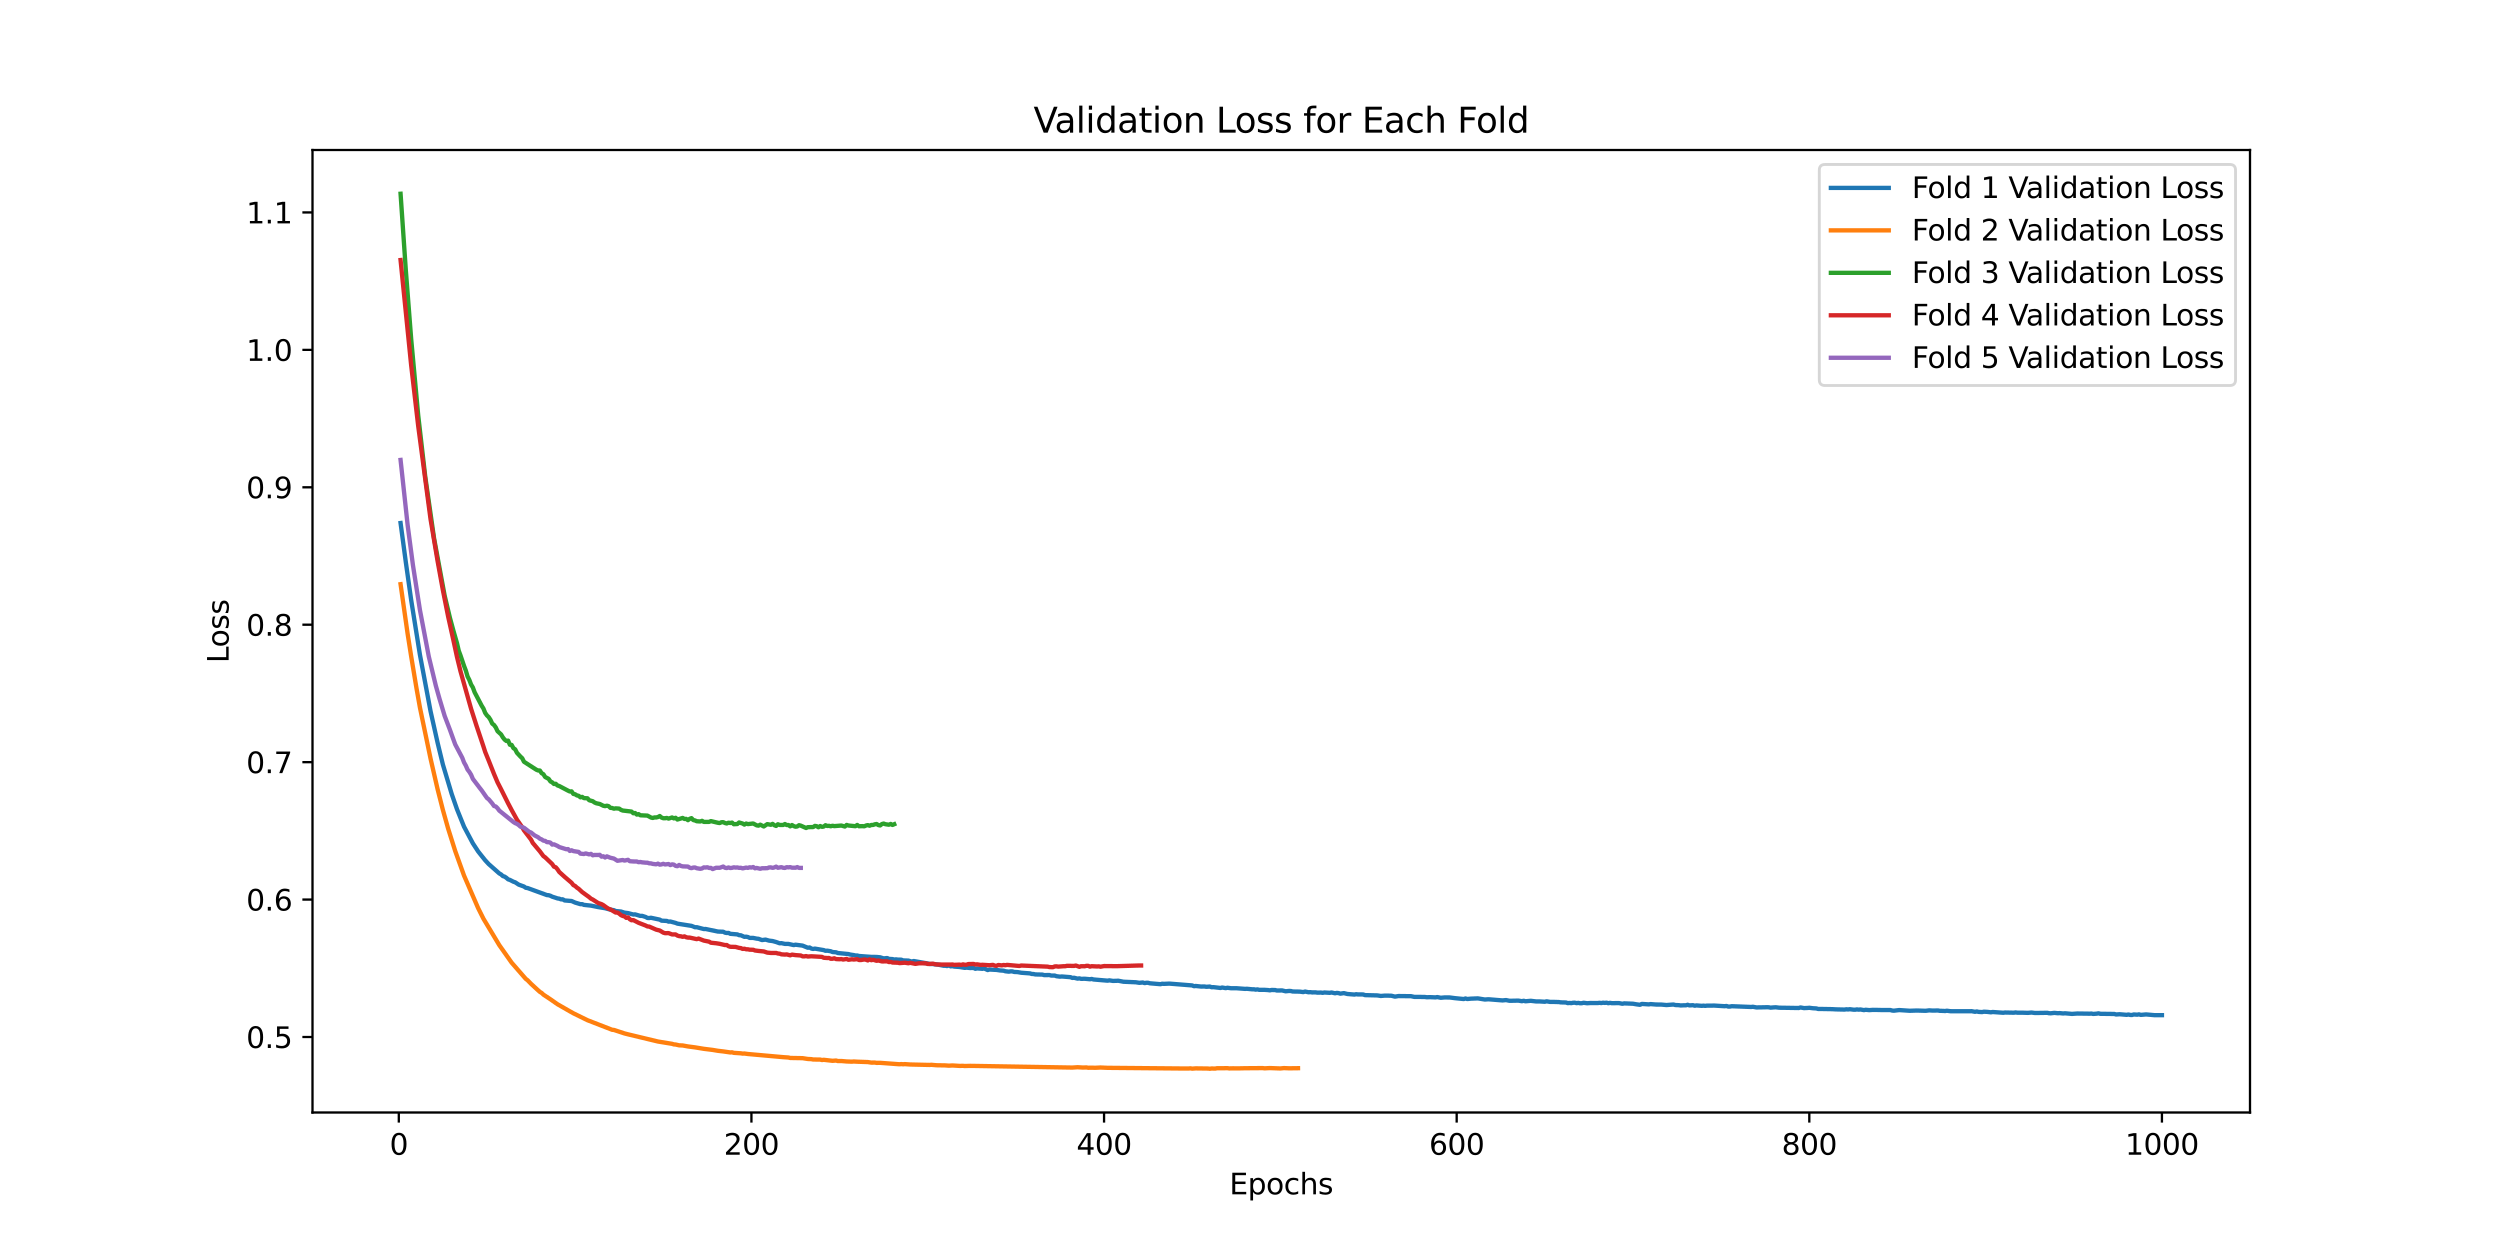 <?xml version="1.0" encoding="utf-8" standalone="no"?>
<!DOCTYPE svg PUBLIC "-//W3C//DTD SVG 1.1//EN"
  "http://www.w3.org/Graphics/SVG/1.1/DTD/svg11.dtd">
<svg xmlns:xlink="http://www.w3.org/1999/xlink" width="864pt" height="432pt" viewBox="0 0 864 432" xmlns="http://www.w3.org/2000/svg" version="1.1">
 <defs>
  <style type="text/css">*{stroke-linejoin: round; stroke-linecap: butt}</style>
 </defs>
 <g id="figure_1">
  <g id="patch_1">
   <path d="M 0 432 
L 864 432 
L 864 0 
L 0 0 
z
" style="fill: #ffffff"/>
  </g>
  <g id="axes_1">
   <g id="patch_2">
    <path d="M 108 384.48 
L 777.6 384.48 
L 777.6 51.84 
L 108 51.84 
z
" style="fill: #ffffff"/>
   </g>
   <g id="matplotlib.axis_1">
    <g id="xtick_1">
     <g id="line2d_1">
      <defs>
       <path id="ma300b6ad88" d="M 0 0 
L 0 3.5 
" style="stroke: #000000; stroke-width: 0.8"/>
      </defs>
      <g>
       <use xlink:href="#ma300b6ad88" x="137.827" y="384.48" style="stroke: #000000; stroke-width: 0.8"/>
      </g>
     </g>
     <g id="text_1">
      <!-- 0 -->
      <g transform="translate(134.646 399.078) scale(0.1 -0.1)">
       <defs>
        <path id="DejaVuSans-30" d="M 2034 4250 
Q 1547 4250 1301 3770 
Q 1056 3291 1056 2328 
Q 1056 1369 1301 889 
Q 1547 409 2034 409 
Q 2525 409 2770 889 
Q 3016 1369 3016 2328 
Q 3016 3291 2770 3770 
Q 2525 4250 2034 4250 
z
M 2034 4750 
Q 2819 4750 3233 4129 
Q 3647 3509 3647 2328 
Q 3647 1150 3233 529 
Q 2819 -91 2034 -91 
Q 1250 -91 836 529 
Q 422 1150 422 2328 
Q 422 3509 836 4129 
Q 1250 4750 2034 4750 
z
" transform="scale(0.016)"/>
       </defs>
       <use xlink:href="#DejaVuSans-30"/>
      </g>
     </g>
    </g>
    <g id="xtick_2">
     <g id="line2d_2">
      <g>
       <use xlink:href="#ma300b6ad88" x="259.694" y="384.48" style="stroke: #000000; stroke-width: 0.8"/>
      </g>
     </g>
     <g id="text_2">
      <!-- 200 -->
      <g transform="translate(250.151 399.078) scale(0.1 -0.1)">
       <defs>
        <path id="DejaVuSans-32" d="M 1228 531 
L 3431 531 
L 3431 0 
L 469 0 
L 469 531 
Q 828 903 1448 1529 
Q 2069 2156 2228 2338 
Q 2531 2678 2651 2914 
Q 2772 3150 2772 3378 
Q 2772 3750 2511 3984 
Q 2250 4219 1831 4219 
Q 1534 4219 1204 4116 
Q 875 4013 500 3803 
L 500 4441 
Q 881 4594 1212 4672 
Q 1544 4750 1819 4750 
Q 2544 4750 2975 4387 
Q 3406 4025 3406 3419 
Q 3406 3131 3298 2873 
Q 3191 2616 2906 2266 
Q 2828 2175 2409 1742 
Q 1991 1309 1228 531 
z
" transform="scale(0.016)"/>
       </defs>
       <use xlink:href="#DejaVuSans-32"/>
       <use xlink:href="#DejaVuSans-30" x="63.623"/>
       <use xlink:href="#DejaVuSans-30" x="127.246"/>
      </g>
     </g>
    </g>
    <g id="xtick_3">
     <g id="line2d_3">
      <g>
       <use xlink:href="#ma300b6ad88" x="381.562" y="384.48" style="stroke: #000000; stroke-width: 0.8"/>
      </g>
     </g>
     <g id="text_3">
      <!-- 400 -->
      <g transform="translate(372.018 399.078) scale(0.1 -0.1)">
       <defs>
        <path id="DejaVuSans-34" d="M 2419 4116 
L 825 1625 
L 2419 1625 
L 2419 4116 
z
M 2253 4666 
L 3047 4666 
L 3047 1625 
L 3713 1625 
L 3713 1100 
L 3047 1100 
L 3047 0 
L 2419 0 
L 2419 1100 
L 313 1100 
L 313 1709 
L 2253 4666 
z
" transform="scale(0.016)"/>
       </defs>
       <use xlink:href="#DejaVuSans-34"/>
       <use xlink:href="#DejaVuSans-30" x="63.623"/>
       <use xlink:href="#DejaVuSans-30" x="127.246"/>
      </g>
     </g>
    </g>
    <g id="xtick_4">
     <g id="line2d_4">
      <g>
       <use xlink:href="#ma300b6ad88" x="503.429" y="384.48" style="stroke: #000000; stroke-width: 0.8"/>
      </g>
     </g>
     <g id="text_4">
      <!-- 600 -->
      <g transform="translate(493.885 399.078) scale(0.1 -0.1)">
       <defs>
        <path id="DejaVuSans-36" d="M 2113 2584 
Q 1688 2584 1439 2293 
Q 1191 2003 1191 1497 
Q 1191 994 1439 701 
Q 1688 409 2113 409 
Q 2538 409 2786 701 
Q 3034 994 3034 1497 
Q 3034 2003 2786 2293 
Q 2538 2584 2113 2584 
z
M 3366 4563 
L 3366 3988 
Q 3128 4100 2886 4159 
Q 2644 4219 2406 4219 
Q 1781 4219 1451 3797 
Q 1122 3375 1075 2522 
Q 1259 2794 1537 2939 
Q 1816 3084 2150 3084 
Q 2853 3084 3261 2657 
Q 3669 2231 3669 1497 
Q 3669 778 3244 343 
Q 2819 -91 2113 -91 
Q 1303 -91 875 529 
Q 447 1150 447 2328 
Q 447 3434 972 4092 
Q 1497 4750 2381 4750 
Q 2619 4750 2861 4703 
Q 3103 4656 3366 4563 
z
" transform="scale(0.016)"/>
       </defs>
       <use xlink:href="#DejaVuSans-36"/>
       <use xlink:href="#DejaVuSans-30" x="63.623"/>
       <use xlink:href="#DejaVuSans-30" x="127.246"/>
      </g>
     </g>
    </g>
    <g id="xtick_5">
     <g id="line2d_5">
      <g>
       <use xlink:href="#ma300b6ad88" x="625.296" y="384.48" style="stroke: #000000; stroke-width: 0.8"/>
      </g>
     </g>
     <g id="text_5">
      <!-- 800 -->
      <g transform="translate(615.753 399.078) scale(0.1 -0.1)">
       <defs>
        <path id="DejaVuSans-38" d="M 2034 2216 
Q 1584 2216 1326 1975 
Q 1069 1734 1069 1313 
Q 1069 891 1326 650 
Q 1584 409 2034 409 
Q 2484 409 2743 651 
Q 3003 894 3003 1313 
Q 3003 1734 2745 1975 
Q 2488 2216 2034 2216 
z
M 1403 2484 
Q 997 2584 770 2862 
Q 544 3141 544 3541 
Q 544 4100 942 4425 
Q 1341 4750 2034 4750 
Q 2731 4750 3128 4425 
Q 3525 4100 3525 3541 
Q 3525 3141 3298 2862 
Q 3072 2584 2669 2484 
Q 3125 2378 3379 2068 
Q 3634 1759 3634 1313 
Q 3634 634 3220 271 
Q 2806 -91 2034 -91 
Q 1263 -91 848 271 
Q 434 634 434 1313 
Q 434 1759 690 2068 
Q 947 2378 1403 2484 
z
M 1172 3481 
Q 1172 3119 1398 2916 
Q 1625 2713 2034 2713 
Q 2441 2713 2670 2916 
Q 2900 3119 2900 3481 
Q 2900 3844 2670 4047 
Q 2441 4250 2034 4250 
Q 1625 4250 1398 4047 
Q 1172 3844 1172 3481 
z
" transform="scale(0.016)"/>
       </defs>
       <use xlink:href="#DejaVuSans-38"/>
       <use xlink:href="#DejaVuSans-30" x="63.623"/>
       <use xlink:href="#DejaVuSans-30" x="127.246"/>
      </g>
     </g>
    </g>
    <g id="xtick_6">
     <g id="line2d_6">
      <g>
       <use xlink:href="#ma300b6ad88" x="747.164" y="384.48" style="stroke: #000000; stroke-width: 0.8"/>
      </g>
     </g>
     <g id="text_6">
      <!-- 1000 -->
      <g transform="translate(734.439 399.078) scale(0.1 -0.1)">
       <defs>
        <path id="DejaVuSans-31" d="M 794 531 
L 1825 531 
L 1825 4091 
L 703 3866 
L 703 4441 
L 1819 4666 
L 2450 4666 
L 2450 531 
L 3481 531 
L 3481 0 
L 794 0 
L 794 531 
z
" transform="scale(0.016)"/>
       </defs>
       <use xlink:href="#DejaVuSans-31"/>
       <use xlink:href="#DejaVuSans-30" x="63.623"/>
       <use xlink:href="#DejaVuSans-30" x="127.246"/>
       <use xlink:href="#DejaVuSans-30" x="190.869"/>
      </g>
     </g>
    </g>
    <g id="text_7">
     <!-- Epochs -->
     <g transform="translate(424.884 412.757) scale(0.1 -0.1)">
      <defs>
       <path id="DejaVuSans-45" d="M 628 4666 
L 3578 4666 
L 3578 4134 
L 1259 4134 
L 1259 2753 
L 3481 2753 
L 3481 2222 
L 1259 2222 
L 1259 531 
L 3634 531 
L 3634 0 
L 628 0 
L 628 4666 
z
" transform="scale(0.016)"/>
       <path id="DejaVuSans-70" d="M 1159 525 
L 1159 -1331 
L 581 -1331 
L 581 3500 
L 1159 3500 
L 1159 2969 
Q 1341 3281 1617 3432 
Q 1894 3584 2278 3584 
Q 2916 3584 3314 3078 
Q 3713 2572 3713 1747 
Q 3713 922 3314 415 
Q 2916 -91 2278 -91 
Q 1894 -91 1617 61 
Q 1341 213 1159 525 
z
M 3116 1747 
Q 3116 2381 2855 2742 
Q 2594 3103 2138 3103 
Q 1681 3103 1420 2742 
Q 1159 2381 1159 1747 
Q 1159 1113 1420 752 
Q 1681 391 2138 391 
Q 2594 391 2855 752 
Q 3116 1113 3116 1747 
z
" transform="scale(0.016)"/>
       <path id="DejaVuSans-6f" d="M 1959 3097 
Q 1497 3097 1228 2736 
Q 959 2375 959 1747 
Q 959 1119 1226 758 
Q 1494 397 1959 397 
Q 2419 397 2687 759 
Q 2956 1122 2956 1747 
Q 2956 2369 2687 2733 
Q 2419 3097 1959 3097 
z
M 1959 3584 
Q 2709 3584 3137 3096 
Q 3566 2609 3566 1747 
Q 3566 888 3137 398 
Q 2709 -91 1959 -91 
Q 1206 -91 779 398 
Q 353 888 353 1747 
Q 353 2609 779 3096 
Q 1206 3584 1959 3584 
z
" transform="scale(0.016)"/>
       <path id="DejaVuSans-63" d="M 3122 3366 
L 3122 2828 
Q 2878 2963 2633 3030 
Q 2388 3097 2138 3097 
Q 1578 3097 1268 2742 
Q 959 2388 959 1747 
Q 959 1106 1268 751 
Q 1578 397 2138 397 
Q 2388 397 2633 464 
Q 2878 531 3122 666 
L 3122 134 
Q 2881 22 2623 -34 
Q 2366 -91 2075 -91 
Q 1284 -91 818 406 
Q 353 903 353 1747 
Q 353 2603 823 3093 
Q 1294 3584 2113 3584 
Q 2378 3584 2631 3529 
Q 2884 3475 3122 3366 
z
" transform="scale(0.016)"/>
       <path id="DejaVuSans-68" d="M 3513 2113 
L 3513 0 
L 2938 0 
L 2938 2094 
Q 2938 2591 2744 2837 
Q 2550 3084 2163 3084 
Q 1697 3084 1428 2787 
Q 1159 2491 1159 1978 
L 1159 0 
L 581 0 
L 581 4863 
L 1159 4863 
L 1159 2956 
Q 1366 3272 1645 3428 
Q 1925 3584 2291 3584 
Q 2894 3584 3203 3211 
Q 3513 2838 3513 2113 
z
" transform="scale(0.016)"/>
       <path id="DejaVuSans-73" d="M 2834 3397 
L 2834 2853 
Q 2591 2978 2328 3040 
Q 2066 3103 1784 3103 
Q 1356 3103 1142 2972 
Q 928 2841 928 2578 
Q 928 2378 1081 2264 
Q 1234 2150 1697 2047 
L 1894 2003 
Q 2506 1872 2764 1633 
Q 3022 1394 3022 966 
Q 3022 478 2636 193 
Q 2250 -91 1575 -91 
Q 1294 -91 989 -36 
Q 684 19 347 128 
L 347 722 
Q 666 556 975 473 
Q 1284 391 1588 391 
Q 1994 391 2212 530 
Q 2431 669 2431 922 
Q 2431 1156 2273 1281 
Q 2116 1406 1581 1522 
L 1381 1569 
Q 847 1681 609 1914 
Q 372 2147 372 2553 
Q 372 3047 722 3315 
Q 1072 3584 1716 3584 
Q 2034 3584 2315 3537 
Q 2597 3491 2834 3397 
z
" transform="scale(0.016)"/>
      </defs>
      <use xlink:href="#DejaVuSans-45"/>
      <use xlink:href="#DejaVuSans-70" x="63.184"/>
      <use xlink:href="#DejaVuSans-6f" x="126.66"/>
      <use xlink:href="#DejaVuSans-63" x="187.842"/>
      <use xlink:href="#DejaVuSans-68" x="242.822"/>
      <use xlink:href="#DejaVuSans-73" x="306.201"/>
     </g>
    </g>
   </g>
   <g id="matplotlib.axis_2">
    <g id="ytick_1">
     <g id="line2d_7">
      <defs>
       <path id="mc36eea838b" d="M 0 0 
L -3.5 0 
" style="stroke: #000000; stroke-width: 0.8"/>
      </defs>
      <g>
       <use xlink:href="#mc36eea838b" x="108" y="358.387" style="stroke: #000000; stroke-width: 0.8"/>
      </g>
     </g>
     <g id="text_8">
      <!-- 0.5 -->
      <g transform="translate(85.097 362.186) scale(0.1 -0.1)">
       <defs>
        <path id="DejaVuSans-2e" d="M 684 794 
L 1344 794 
L 1344 0 
L 684 0 
L 684 794 
z
" transform="scale(0.016)"/>
        <path id="DejaVuSans-35" d="M 691 4666 
L 3169 4666 
L 3169 4134 
L 1269 4134 
L 1269 2991 
Q 1406 3038 1543 3061 
Q 1681 3084 1819 3084 
Q 2600 3084 3056 2656 
Q 3513 2228 3513 1497 
Q 3513 744 3044 326 
Q 2575 -91 1722 -91 
Q 1428 -91 1123 -41 
Q 819 9 494 109 
L 494 744 
Q 775 591 1075 516 
Q 1375 441 1709 441 
Q 2250 441 2565 725 
Q 2881 1009 2881 1497 
Q 2881 1984 2565 2268 
Q 2250 2553 1709 2553 
Q 1456 2553 1204 2497 
Q 953 2441 691 2322 
L 691 4666 
z
" transform="scale(0.016)"/>
       </defs>
       <use xlink:href="#DejaVuSans-30"/>
       <use xlink:href="#DejaVuSans-2e" x="63.623"/>
       <use xlink:href="#DejaVuSans-35" x="95.41"/>
      </g>
     </g>
    </g>
    <g id="ytick_2">
     <g id="line2d_8">
      <g>
       <use xlink:href="#mc36eea838b" x="108" y="310.892" style="stroke: #000000; stroke-width: 0.8"/>
      </g>
     </g>
     <g id="text_9">
      <!-- 0.6 -->
      <g transform="translate(85.097 314.691) scale(0.1 -0.1)">
       <use xlink:href="#DejaVuSans-30"/>
       <use xlink:href="#DejaVuSans-2e" x="63.623"/>
       <use xlink:href="#DejaVuSans-36" x="95.41"/>
      </g>
     </g>
    </g>
    <g id="ytick_3">
     <g id="line2d_9">
      <g>
       <use xlink:href="#mc36eea838b" x="108" y="263.397" style="stroke: #000000; stroke-width: 0.8"/>
      </g>
     </g>
     <g id="text_10">
      <!-- 0.7 -->
      <g transform="translate(85.097 267.197) scale(0.1 -0.1)">
       <defs>
        <path id="DejaVuSans-37" d="M 525 4666 
L 3525 4666 
L 3525 4397 
L 1831 0 
L 1172 0 
L 2766 4134 
L 525 4134 
L 525 4666 
z
" transform="scale(0.016)"/>
       </defs>
       <use xlink:href="#DejaVuSans-30"/>
       <use xlink:href="#DejaVuSans-2e" x="63.623"/>
       <use xlink:href="#DejaVuSans-37" x="95.41"/>
      </g>
     </g>
    </g>
    <g id="ytick_4">
     <g id="line2d_10">
      <g>
       <use xlink:href="#mc36eea838b" x="108" y="215.902" style="stroke: #000000; stroke-width: 0.8"/>
      </g>
     </g>
     <g id="text_11">
      <!-- 0.8 -->
      <g transform="translate(85.097 219.702) scale(0.1 -0.1)">
       <use xlink:href="#DejaVuSans-30"/>
       <use xlink:href="#DejaVuSans-2e" x="63.623"/>
       <use xlink:href="#DejaVuSans-38" x="95.41"/>
      </g>
     </g>
    </g>
    <g id="ytick_5">
     <g id="line2d_11">
      <g>
       <use xlink:href="#mc36eea838b" x="108" y="168.407" style="stroke: #000000; stroke-width: 0.8"/>
      </g>
     </g>
     <g id="text_12">
      <!-- 0.9 -->
      <g transform="translate(85.097 172.207) scale(0.1 -0.1)">
       <defs>
        <path id="DejaVuSans-39" d="M 703 97 
L 703 672 
Q 941 559 1184 500 
Q 1428 441 1663 441 
Q 2288 441 2617 861 
Q 2947 1281 2994 2138 
Q 2813 1869 2534 1725 
Q 2256 1581 1919 1581 
Q 1219 1581 811 2004 
Q 403 2428 403 3163 
Q 403 3881 828 4315 
Q 1253 4750 1959 4750 
Q 2769 4750 3195 4129 
Q 3622 3509 3622 2328 
Q 3622 1225 3098 567 
Q 2575 -91 1691 -91 
Q 1453 -91 1209 -44 
Q 966 3 703 97 
z
M 1959 2075 
Q 2384 2075 2632 2365 
Q 2881 2656 2881 3163 
Q 2881 3666 2632 3958 
Q 2384 4250 1959 4250 
Q 1534 4250 1286 3958 
Q 1038 3666 1038 3163 
Q 1038 2656 1286 2365 
Q 1534 2075 1959 2075 
z
" transform="scale(0.016)"/>
       </defs>
       <use xlink:href="#DejaVuSans-30"/>
       <use xlink:href="#DejaVuSans-2e" x="63.623"/>
       <use xlink:href="#DejaVuSans-39" x="95.41"/>
      </g>
     </g>
    </g>
    <g id="ytick_6">
     <g id="line2d_12">
      <g>
       <use xlink:href="#mc36eea838b" x="108" y="120.913" style="stroke: #000000; stroke-width: 0.8"/>
      </g>
     </g>
     <g id="text_13">
      <!-- 1.0 -->
      <g transform="translate(85.097 124.712) scale(0.1 -0.1)">
       <use xlink:href="#DejaVuSans-31"/>
       <use xlink:href="#DejaVuSans-2e" x="63.623"/>
       <use xlink:href="#DejaVuSans-30" x="95.41"/>
      </g>
     </g>
    </g>
    <g id="ytick_7">
     <g id="line2d_13">
      <g>
       <use xlink:href="#mc36eea838b" x="108" y="73.418" style="stroke: #000000; stroke-width: 0.8"/>
      </g>
     </g>
     <g id="text_14">
      <!-- 1.1 -->
      <g transform="translate(85.097 77.217) scale(0.1 -0.1)">
       <use xlink:href="#DejaVuSans-31"/>
       <use xlink:href="#DejaVuSans-2e" x="63.623"/>
       <use xlink:href="#DejaVuSans-31" x="95.41"/>
      </g>
     </g>
    </g>
    <g id="text_15">
     <!-- Loss -->
     <g transform="translate(79.017 229.127) rotate(-90) scale(0.1 -0.1)">
      <defs>
       <path id="DejaVuSans-4c" d="M 628 4666 
L 1259 4666 
L 1259 531 
L 3531 531 
L 3531 0 
L 628 0 
L 628 4666 
z
" transform="scale(0.016)"/>
      </defs>
      <use xlink:href="#DejaVuSans-4c"/>
      <use xlink:href="#DejaVuSans-6f" x="53.963"/>
      <use xlink:href="#DejaVuSans-73" x="115.145"/>
      <use xlink:href="#DejaVuSans-73" x="167.244"/>
     </g>
    </g>
   </g>
   <g id="line2d_14">
    <path d="M 138.436 180.761 
L 140.264 194.392 
L 142.092 207.311 
L 145.139 226.354 
L 148.795 245.786 
L 151.232 256.694 
L 153.06 264.226 
L 156.107 274.407 
L 157.935 279.67 
L 159.763 284.202 
L 160.372 285.707 
L 163.419 291.456 
L 165.247 294.255 
L 166.466 295.799 
L 167.685 297.321 
L 168.903 298.633 
L 172.559 301.859 
L 173.169 302.203 
L 173.778 302.765 
L 174.387 302.962 
L 174.997 303.365 
L 175.606 303.905 
L 176.215 304.094 
L 177.434 304.72 
L 178.043 304.925 
L 179.262 305.725 
L 181.09 306.384 
L 181.699 306.817 
L 182.309 306.903 
L 189.011 309.342 
L 189.621 309.39 
L 190.23 309.581 
L 190.839 309.894 
L 192.058 310.281 
L 192.667 310.494 
L 193.277 310.584 
L 193.886 310.819 
L 194.495 310.805 
L 195.105 311.191 
L 197.542 311.395 
L 198.761 311.935 
L 199.979 312.299 
L 200.589 312.483 
L 201.198 312.471 
L 201.807 312.724 
L 204.245 312.983 
L 206.682 313.479 
L 209.119 313.882 
L 210.947 314.372 
L 212.166 314.563 
L 212.775 314.85 
L 214.603 315.023 
L 215.822 315.41 
L 217.041 315.562 
L 218.869 316.052 
L 219.478 316.008 
L 221.306 316.541 
L 221.915 316.517 
L 223.134 316.904 
L 223.743 317.242 
L 224.353 317.274 
L 224.962 317.177 
L 228.009 317.824 
L 228.618 318.18 
L 230.446 318.278 
L 231.056 318.521 
L 231.665 318.477 
L 233.493 318.959 
L 234.102 319.206 
L 235.321 319.403 
L 238.977 319.979 
L 240.196 320.459 
L 240.805 320.442 
L 243.242 321.076 
L 243.852 321.055 
L 248.117 321.947 
L 249.945 322.011 
L 250.554 322.329 
L 251.164 322.444 
L 251.773 322.406 
L 252.382 322.725 
L 254.82 322.928 
L 255.429 323.196 
L 256.038 323.239 
L 257.257 323.77 
L 257.866 323.715 
L 258.476 323.841 
L 259.085 324.138 
L 260.304 324.143 
L 261.522 324.394 
L 262.132 324.449 
L 263.35 324.887 
L 264.569 324.727 
L 265.788 325.079 
L 267.006 325.227 
L 268.225 325.562 
L 269.444 325.999 
L 270.053 325.954 
L 271.272 326.212 
L 272.49 326.218 
L 274.318 326.627 
L 274.928 326.484 
L 277.365 326.803 
L 279.193 327.545 
L 279.802 327.447 
L 280.412 327.823 
L 281.021 327.957 
L 281.63 327.842 
L 284.677 328.357 
L 285.286 328.6 
L 285.896 328.551 
L 287.114 328.758 
L 287.724 329.023 
L 288.943 329.114 
L 289.552 329.361 
L 293.208 329.721 
L 293.817 329.891 
L 295.036 330.074 
L 295.645 330.216 
L 296.255 330.214 
L 296.864 330.387 
L 301.129 330.702 
L 302.957 330.723 
L 304.176 330.845 
L 305.395 331.226 
L 306.613 331.098 
L 307.223 331.392 
L 308.441 331.461 
L 309.051 331.623 
L 309.66 331.558 
L 310.269 331.639 
L 311.488 331.667 
L 312.097 331.922 
L 313.925 331.977 
L 315.144 332.329 
L 315.753 332.124 
L 320.628 332.982 
L 321.237 333.16 
L 322.456 333.17 
L 323.065 333.296 
L 323.675 333.276 
L 326.112 333.765 
L 326.721 333.757 
L 327.331 333.879 
L 327.94 333.631 
L 328.549 333.973 
L 329.159 333.904 
L 329.768 334.059 
L 331.596 334.186 
L 333.424 334.498 
L 334.033 334.418 
L 335.252 334.548 
L 336.471 334.518 
L 337.08 334.816 
L 337.689 334.684 
L 339.517 334.824 
L 340.127 334.7 
L 341.345 335.252 
L 341.955 335.068 
L 343.783 335.173 
L 344.392 335.197 
L 345.611 335.386 
L 346.829 335.467 
L 347.439 335.667 
L 348.657 335.808 
L 349.267 335.705 
L 349.876 335.717 
L 350.486 335.9 
L 351.704 335.957 
L 352.923 336.179 
L 355.97 336.405 
L 356.579 336.605 
L 357.188 336.618 
L 357.798 336.763 
L 360.235 336.821 
L 360.844 336.991 
L 362.672 336.978 
L 363.282 337.147 
L 364.5 337.152 
L 365.11 337.374 
L 366.328 337.535 
L 366.938 337.47 
L 369.984 337.715 
L 370.594 337.974 
L 371.203 337.915 
L 372.422 338.219 
L 373.031 338.119 
L 373.64 338.293 
L 374.859 338.253 
L 376.687 338.425 
L 377.296 338.322 
L 377.906 338.505 
L 382.78 338.921 
L 383.39 338.811 
L 384.608 338.999 
L 385.827 338.976 
L 386.436 338.933 
L 388.264 339.287 
L 392.53 339.473 
L 393.748 339.661 
L 394.967 339.551 
L 395.576 339.761 
L 396.186 339.639 
L 396.795 339.656 
L 397.404 339.827 
L 401.06 340.136 
L 401.67 339.976 
L 402.279 340.025 
L 404.107 339.933 
L 412.029 340.566 
L 412.638 340.835 
L 413.247 340.753 
L 415.075 340.95 
L 416.294 340.935 
L 416.903 341.039 
L 418.122 340.953 
L 418.731 341.194 
L 419.341 341.156 
L 421.169 341.366 
L 421.778 341.448 
L 422.387 341.288 
L 423.606 341.5 
L 424.215 341.367 
L 425.434 341.532 
L 427.262 341.527 
L 430.309 341.759 
L 430.918 341.72 
L 432.746 341.904 
L 433.355 341.899 
L 433.965 342.02 
L 434.574 341.933 
L 435.183 342.09 
L 437.011 342.089 
L 438.23 342.165 
L 438.839 342.265 
L 439.449 342.137 
L 440.667 342.154 
L 441.277 342.32 
L 443.105 342.296 
L 444.323 342.592 
L 445.542 342.464 
L 446.151 342.505 
L 446.761 342.664 
L 449.198 342.705 
L 450.417 342.867 
L 451.026 342.675 
L 452.245 342.931 
L 452.854 342.883 
L 453.463 342.975 
L 454.682 342.96 
L 455.291 343.06 
L 456.51 343.034 
L 457.119 343.122 
L 457.729 343.007 
L 459.557 343.122 
L 460.166 343.005 
L 461.385 343.275 
L 461.994 343.146 
L 462.603 343.213 
L 463.213 343.41 
L 464.431 343.218 
L 465.65 343.519 
L 468.087 343.722 
L 468.697 343.602 
L 469.306 343.678 
L 470.525 343.678 
L 471.134 343.695 
L 471.743 343.912 
L 476.009 344.015 
L 477.228 344.203 
L 478.446 344.098 
L 479.665 344.093 
L 480.884 344.128 
L 482.102 344.435 
L 483.321 344.235 
L 486.368 344.272 
L 487.586 344.271 
L 488.805 344.529 
L 490.024 344.521 
L 492.461 344.56 
L 493.07 344.645 
L 494.289 344.619 
L 496.117 344.696 
L 496.726 344.59 
L 497.945 344.831 
L 499.164 344.721 
L 500.992 344.724 
L 502.82 344.961 
L 505.866 345.267 
L 506.476 345.069 
L 507.085 345.259 
L 508.304 345.14 
L 510.741 345.041 
L 513.178 345.435 
L 514.397 345.346 
L 519.272 345.745 
L 520.49 345.629 
L 521.709 345.875 
L 524.756 345.812 
L 525.974 346.015 
L 526.584 345.863 
L 527.193 346.043 
L 529.021 345.878 
L 530.849 346.092 
L 532.068 346.091 
L 533.896 346.209 
L 534.505 346.052 
L 535.724 346.261 
L 536.943 346.257 
L 538.771 346.312 
L 539.38 346.418 
L 541.208 346.466 
L 541.817 346.678 
L 542.427 346.617 
L 543.036 346.679 
L 543.645 346.55 
L 544.255 346.535 
L 544.864 346.684 
L 545.473 346.593 
L 546.083 346.726 
L 546.692 346.704 
L 547.301 346.556 
L 548.52 346.719 
L 549.739 346.637 
L 552.176 346.656 
L 552.785 346.566 
L 553.395 346.658 
L 554.004 346.535 
L 554.613 346.601 
L 555.223 346.528 
L 555.832 346.715 
L 556.441 346.581 
L 557.051 346.698 
L 559.488 346.665 
L 560.707 346.903 
L 561.316 346.765 
L 564.363 346.891 
L 565.581 347.098 
L 566.8 347.262 
L 567.409 346.955 
L 569.847 347.117 
L 570.456 347.012 
L 572.284 347.165 
L 574.112 347.177 
L 575.94 347.345 
L 577.768 347.204 
L 578.377 347.167 
L 578.987 347.341 
L 580.205 347.385 
L 580.815 347.482 
L 582.033 347.428 
L 582.643 347.434 
L 583.252 347.253 
L 583.861 347.469 
L 585.08 347.395 
L 585.689 347.578 
L 586.299 347.472 
L 588.127 347.616 
L 588.736 347.554 
L 589.345 347.631 
L 589.955 347.537 
L 591.173 347.552 
L 592.392 347.524 
L 596.048 347.748 
L 596.657 347.663 
L 597.267 347.873 
L 597.876 347.866 
L 598.486 347.745 
L 605.188 348.008 
L 605.798 347.94 
L 607.016 348.168 
L 609.454 348.127 
L 610.672 348.099 
L 611.282 348.117 
L 611.891 348.246 
L 613.11 348.148 
L 613.719 348.12 
L 614.938 348.267 
L 616.156 348.28 
L 621.64 348.367 
L 622.25 348.178 
L 623.468 348.399 
L 624.687 348.349 
L 625.296 348.291 
L 626.515 348.448 
L 627.734 348.514 
L 628.343 348.694 
L 629.562 348.701 
L 633.218 348.764 
L 634.436 348.836 
L 637.483 348.909 
L 638.092 348.814 
L 638.702 348.867 
L 639.311 348.784 
L 640.53 348.94 
L 641.139 348.959 
L 641.748 348.856 
L 642.358 348.938 
L 642.967 348.877 
L 644.186 349.095 
L 644.795 348.976 
L 646.014 349.098 
L 647.232 349.01 
L 648.451 349.022 
L 650.279 349.066 
L 653.326 349.073 
L 653.935 349.247 
L 654.544 349.295 
L 656.372 349.078 
L 658.81 349.241 
L 660.029 349.321 
L 662.466 349.24 
L 665.513 349.333 
L 666.731 349.179 
L 667.95 349.263 
L 669.778 349.224 
L 670.387 349.34 
L 671.606 349.366 
L 672.215 349.413 
L 672.825 349.304 
L 674.043 349.472 
L 680.746 349.486 
L 681.355 349.46 
L 682.574 349.681 
L 683.183 349.56 
L 683.793 349.707 
L 685.011 349.776 
L 685.621 349.644 
L 686.839 349.708 
L 688.058 349.854 
L 688.667 349.745 
L 692.323 350.012 
L 692.933 349.926 
L 695.979 349.991 
L 696.589 349.899 
L 697.198 349.982 
L 699.026 349.99 
L 700.854 350.05 
L 702.073 349.934 
L 703.291 350.093 
L 707.557 350.03 
L 708.166 350.177 
L 708.775 350.19 
L 709.994 350.047 
L 711.213 350.173 
L 711.822 350.128 
L 713.041 350.256 
L 713.65 350.191 
L 716.087 350.404 
L 717.915 350.274 
L 722.181 350.331 
L 722.79 350.288 
L 723.4 350.414 
L 724.618 350.325 
L 725.228 350.203 
L 725.837 350.367 
L 730.712 350.43 
L 731.321 350.605 
L 732.54 350.522 
L 734.977 350.729 
L 735.586 350.61 
L 736.196 350.755 
L 736.805 350.785 
L 737.414 350.599 
L 738.633 350.677 
L 739.242 350.558 
L 739.852 350.744 
L 741.68 350.586 
L 744.726 350.851 
L 745.945 350.836 
L 747.164 350.838 
L 747.164 350.838 
" clip-path="url(#pffd9d59503)" style="fill: none; stroke: #1f77b4; stroke-width: 1.5; stroke-linecap: square"/>
   </g>
   <g id="line2d_15">
    <path d="M 138.436 201.898 
L 140.874 219.043 
L 142.092 226.777 
L 143.92 237.754 
L 145.139 244.584 
L 148.795 262.168 
L 151.232 272.748 
L 153.06 279.914 
L 154.888 286.409 
L 157.326 294.131 
L 160.372 302.606 
L 165.247 313.852 
L 167.075 317.508 
L 172.559 326.646 
L 176.825 332.697 
L 181.699 338.294 
L 182.309 338.756 
L 183.527 340.007 
L 185.355 341.695 
L 186.574 342.794 
L 187.183 343.153 
L 187.793 343.735 
L 190.23 345.354 
L 192.667 347.058 
L 193.886 347.758 
L 196.933 349.505 
L 198.151 350.188 
L 203.026 352.584 
L 211.557 355.895 
L 212.166 355.951 
L 213.385 356.35 
L 215.822 357.153 
L 217.041 357.462 
L 227.4 359.952 
L 232.274 360.749 
L 232.884 360.945 
L 233.493 360.984 
L 234.712 361.266 
L 235.93 361.316 
L 237.758 361.65 
L 240.196 361.97 
L 243.242 362.472 
L 246.289 362.85 
L 248.117 363.159 
L 249.945 363.37 
L 252.382 363.722 
L 252.992 363.679 
L 253.601 363.863 
L 256.038 364.022 
L 256.648 364.128 
L 257.257 364.097 
L 258.476 364.263 
L 270.662 365.353 
L 272.49 365.475 
L 273.1 365.63 
L 277.365 365.703 
L 279.193 365.985 
L 280.412 366.041 
L 281.021 366.164 
L 283.458 366.19 
L 284.068 366.347 
L 284.677 366.266 
L 287.724 366.616 
L 288.943 366.521 
L 289.552 366.698 
L 290.771 366.686 
L 292.599 366.843 
L 294.427 366.915 
L 295.036 366.851 
L 296.255 366.923 
L 299.911 367.052 
L 301.129 367.238 
L 302.348 367.228 
L 302.957 367.33 
L 304.176 367.314 
L 310.879 367.811 
L 311.488 367.747 
L 312.097 367.814 
L 312.707 367.759 
L 314.535 367.889 
L 321.237 368.045 
L 321.847 367.992 
L 323.675 368.152 
L 326.721 368.204 
L 327.94 368.298 
L 329.159 368.224 
L 331.596 368.373 
L 332.815 368.354 
L 333.424 368.414 
L 335.252 368.363 
L 336.471 368.376 
L 370.594 368.952 
L 372.422 368.833 
L 374.25 368.946 
L 375.468 368.908 
L 376.078 369.013 
L 377.296 368.989 
L 378.515 369.026 
L 380.343 368.935 
L 382.78 369.041 
L 408.372 369.271 
L 409.591 369.282 
L 410.81 369.274 
L 411.419 369.216 
L 412.029 369.326 
L 413.247 369.232 
L 417.513 369.288 
L 418.122 369.36 
L 418.731 369.271 
L 419.95 369.309 
L 420.559 369.188 
L 421.778 369.186 
L 424.215 369.16 
L 424.825 369.247 
L 426.043 369.214 
L 427.871 369.233 
L 430.309 369.181 
L 436.402 369.134 
L 437.011 369.218 
L 438.839 369.122 
L 442.495 369.258 
L 443.714 369.132 
L 445.542 369.206 
L 448.589 369.168 
L 448.589 369.168 
" clip-path="url(#pffd9d59503)" style="fill: none; stroke: #ff7f0e; stroke-width: 1.5; stroke-linecap: square"/>
   </g>
   <g id="line2d_16">
    <path d="M 138.436 66.96 
L 140.264 93.578 
L 142.092 117.034 
L 144.53 143.54 
L 146.967 164.747 
L 150.014 186.059 
L 153.67 205.863 
L 155.498 213.539 
L 156.716 218.039 
L 157.935 222.282 
L 158.544 224.906 
L 159.154 226.534 
L 160.372 230.135 
L 160.982 231.733 
L 161.591 233.792 
L 162.2 234.978 
L 162.81 236.575 
L 163.419 237.589 
L 164.029 239.246 
L 166.466 243.894 
L 167.075 244.875 
L 167.685 246.387 
L 168.294 247.252 
L 168.903 247.838 
L 169.513 248.781 
L 170.122 250.09 
L 170.731 250.551 
L 171.341 251.408 
L 171.95 252.696 
L 173.169 253.809 
L 173.778 254.825 
L 174.387 255.603 
L 174.997 256.076 
L 175.606 255.965 
L 176.215 257.387 
L 176.825 257.445 
L 177.434 258.558 
L 178.043 258.954 
L 178.653 260.164 
L 179.871 261.478 
L 180.481 262.048 
L 181.09 263.265 
L 185.355 266.012 
L 185.965 266.27 
L 186.574 266.293 
L 187.183 267.216 
L 187.793 267.558 
L 188.402 268.533 
L 189.621 269.174 
L 190.23 270.067 
L 190.839 270.38 
L 191.449 270.943 
L 192.058 270.875 
L 192.667 271.461 
L 193.277 271.651 
L 196.323 273.253 
L 196.933 273.542 
L 197.542 273.501 
L 198.151 274.377 
L 198.761 274.497 
L 199.37 274.896 
L 199.979 275.028 
L 200.589 275.553 
L 201.198 275.404 
L 201.807 275.83 
L 203.026 275.885 
L 203.635 276.569 
L 204.854 276.903 
L 205.463 277.34 
L 206.073 277.608 
L 207.291 277.866 
L 208.51 278.477 
L 209.119 278.6 
L 209.729 278.448 
L 210.338 278.606 
L 210.947 279.19 
L 211.557 279.242 
L 212.166 279.482 
L 212.775 279.368 
L 213.994 279.451 
L 214.603 279.886 
L 215.213 280.121 
L 217.65 280.405 
L 218.259 280.483 
L 218.869 281.058 
L 219.478 280.974 
L 220.087 281.515 
L 220.697 281.368 
L 221.306 281.764 
L 223.743 281.872 
L 224.962 282.531 
L 225.571 282.689 
L 226.181 282.511 
L 226.79 282.515 
L 227.4 282.363 
L 228.009 282.022 
L 228.618 282.545 
L 229.228 282.777 
L 229.837 282.79 
L 230.446 282.679 
L 231.056 282.913 
L 232.274 282.512 
L 232.884 282.843 
L 233.493 282.628 
L 234.102 283.232 
L 235.321 282.87 
L 235.93 282.681 
L 236.54 283.033 
L 237.149 283.008 
L 237.758 283.448 
L 238.368 282.986 
L 238.977 282.755 
L 239.586 283.415 
L 240.196 283.551 
L 240.805 283.826 
L 242.024 283.897 
L 242.633 283.68 
L 243.242 284.052 
L 245.07 284.038 
L 245.68 283.774 
L 248.117 284.352 
L 248.726 284.448 
L 249.336 284.157 
L 249.945 284.147 
L 250.554 284.436 
L 251.164 284.592 
L 251.773 284.32 
L 252.382 284.425 
L 252.992 284.284 
L 253.601 284.85 
L 254.82 284.78 
L 255.429 284.248 
L 256.648 284.613 
L 257.257 284.979 
L 257.866 284.61 
L 258.476 284.81 
L 260.304 284.598 
L 261.522 285.244 
L 262.132 285.344 
L 262.741 285.007 
L 263.96 285.627 
L 265.178 284.816 
L 266.397 285.049 
L 267.006 284.736 
L 267.616 285.203 
L 268.225 285.441 
L 268.834 284.863 
L 269.444 285.098 
L 270.662 285.119 
L 271.272 284.789 
L 271.881 285.139 
L 272.49 285.129 
L 273.1 285.585 
L 273.709 285.135 
L 274.318 285.502 
L 274.928 285.711 
L 275.537 285.62 
L 276.146 285.188 
L 276.756 285.347 
L 278.584 286.157 
L 279.193 285.866 
L 281.021 285.84 
L 281.63 285.435 
L 282.24 285.529 
L 282.849 285.901 
L 283.458 285.482 
L 284.068 285.755 
L 284.677 285.659 
L 285.286 285.196 
L 285.896 285.457 
L 286.505 285.401 
L 287.114 285.563 
L 287.724 285.376 
L 288.333 285.506 
L 290.771 285.309 
L 291.989 285.65 
L 292.599 285.098 
L 293.208 285.296 
L 295.645 285.536 
L 296.255 285.107 
L 296.864 285.55 
L 298.083 285.51 
L 298.692 285.569 
L 299.301 285.298 
L 299.911 285.154 
L 300.52 285.368 
L 301.129 285.111 
L 301.739 285.098 
L 302.348 284.881 
L 302.957 284.786 
L 303.567 285.151 
L 304.176 285.276 
L 304.785 284.794 
L 305.395 284.623 
L 306.004 284.851 
L 307.223 285.028 
L 307.832 284.757 
L 308.441 285.102 
L 309.051 284.844 
L 309.051 284.844 
" clip-path="url(#pffd9d59503)" style="fill: none; stroke: #2ca02c; stroke-width: 1.5; stroke-linecap: square"/>
   </g>
   <g id="line2d_17">
    <path d="M 138.436 89.871 
L 142.092 126.165 
L 144.53 147.204 
L 148.795 179.418 
L 150.014 186.642 
L 151.232 193.918 
L 153.06 203.954 
L 154.888 213.138 
L 156.716 221.37 
L 157.935 227.039 
L 159.154 232.014 
L 162.81 244.971 
L 164.638 250.684 
L 167.075 257.975 
L 167.685 259.879 
L 168.903 262.876 
L 170.731 267.492 
L 171.95 270.379 
L 173.169 272.754 
L 175.606 277.641 
L 176.825 279.956 
L 178.653 283.272 
L 180.481 285.908 
L 181.09 286.983 
L 183.527 290.162 
L 184.137 291.333 
L 186.574 294.219 
L 187.793 295.86 
L 188.402 296.292 
L 190.839 298.621 
L 191.449 299.517 
L 192.058 299.722 
L 192.667 300.436 
L 193.277 301.351 
L 195.105 303.014 
L 197.542 305.099 
L 198.151 305.89 
L 198.761 306.195 
L 199.37 306.759 
L 199.979 307.165 
L 201.198 308.297 
L 203.635 310.063 
L 204.245 310.587 
L 204.854 310.88 
L 206.682 312.06 
L 207.901 312.476 
L 208.51 312.813 
L 209.729 313.699 
L 210.338 314.067 
L 210.947 314.287 
L 212.775 315.382 
L 213.385 315.369 
L 213.994 315.748 
L 214.603 316.269 
L 215.213 316.555 
L 215.822 316.7 
L 216.431 317.212 
L 217.041 317.041 
L 217.65 317.679 
L 218.259 318.046 
L 218.869 317.979 
L 220.697 318.924 
L 223.134 319.864 
L 223.743 320.171 
L 224.353 320.226 
L 226.79 321.29 
L 228.009 321.588 
L 229.228 322.318 
L 229.837 322.502 
L 231.056 322.484 
L 232.274 322.942 
L 233.493 322.938 
L 234.102 323.335 
L 234.712 323.528 
L 235.321 323.587 
L 235.93 323.773 
L 236.54 323.604 
L 237.149 323.905 
L 237.758 324.035 
L 238.368 324.035 
L 240.805 324.571 
L 241.414 324.364 
L 243.242 325.067 
L 245.07 325.438 
L 245.68 325.806 
L 247.508 325.992 
L 248.726 326.185 
L 250.554 326.614 
L 251.164 326.596 
L 251.773 327.007 
L 252.382 327.207 
L 254.21 327.256 
L 255.429 327.592 
L 256.038 327.662 
L 256.648 327.952 
L 257.257 327.875 
L 257.866 328.068 
L 258.476 328.08 
L 259.085 328.215 
L 260.304 328.239 
L 260.913 328.488 
L 262.132 328.641 
L 263.96 328.819 
L 265.178 329.226 
L 266.397 329.339 
L 267.616 329.353 
L 268.225 329.334 
L 268.834 329.532 
L 269.444 329.591 
L 270.053 329.818 
L 271.272 329.903 
L 271.881 329.842 
L 273.1 330.164 
L 273.709 329.911 
L 274.928 330.087 
L 276.756 330.216 
L 277.365 330.51 
L 277.974 330.524 
L 278.584 330.42 
L 279.193 330.578 
L 280.412 330.491 
L 284.068 330.698 
L 284.677 331.008 
L 285.896 331.091 
L 286.505 331.071 
L 287.114 331.361 
L 287.724 331.339 
L 288.333 331.186 
L 288.943 331.457 
L 290.161 331.516 
L 290.771 331.454 
L 291.38 331.62 
L 292.599 331.415 
L 293.208 331.708 
L 294.427 331.525 
L 295.036 331.618 
L 296.255 331.488 
L 296.864 331.777 
L 297.473 331.797 
L 298.692 331.589 
L 299.301 331.686 
L 299.911 331.927 
L 300.52 331.541 
L 301.129 331.845 
L 301.739 331.691 
L 302.957 332.052 
L 303.567 331.945 
L 304.785 332.264 
L 306.613 332.25 
L 307.223 332.498 
L 307.832 332.43 
L 308.441 332.651 
L 310.269 332.72 
L 310.879 332.851 
L 312.707 332.714 
L 313.925 332.904 
L 314.535 332.751 
L 316.363 333.113 
L 317.581 332.918 
L 320.019 332.931 
L 320.628 333.152 
L 322.456 333.058 
L 323.675 333.337 
L 328.549 333.361 
L 329.159 333.32 
L 329.768 333.452 
L 331.596 333.37 
L 332.205 333.482 
L 332.815 333.276 
L 333.424 333.423 
L 334.033 333.403 
L 334.643 333.184 
L 336.471 333.145 
L 337.08 333.338 
L 337.689 333.275 
L 338.908 333.479 
L 339.517 333.428 
L 341.955 333.583 
L 343.173 333.459 
L 343.783 333.721 
L 344.392 333.795 
L 345.001 333.498 
L 346.22 333.638 
L 346.829 333.497 
L 347.439 333.582 
L 348.048 333.465 
L 352.314 333.845 
L 352.923 333.683 
L 362.063 334.073 
L 362.672 334.224 
L 363.891 334.265 
L 364.5 334.004 
L 365.11 333.963 
L 365.719 334.069 
L 367.547 333.929 
L 368.156 333.924 
L 368.766 333.783 
L 371.203 333.819 
L 371.812 333.688 
L 373.031 334.135 
L 373.64 333.92 
L 374.859 333.947 
L 375.468 333.797 
L 376.078 333.795 
L 376.687 334.065 
L 377.296 333.916 
L 379.124 334.012 
L 379.734 333.969 
L 380.343 334.095 
L 381.562 333.871 
L 383.999 333.892 
L 385.827 333.914 
L 393.139 333.689 
L 394.358 333.677 
L 394.358 333.677 
" clip-path="url(#pffd9d59503)" style="fill: none; stroke: #d62728; stroke-width: 1.5; stroke-linecap: square"/>
   </g>
   <g id="line2d_18">
    <path d="M 138.436 158.955 
L 140.874 181.426 
L 142.702 195.245 
L 145.139 210.88 
L 148.186 226.885 
L 150.623 236.992 
L 151.842 241.33 
L 153.67 247.423 
L 155.498 252.224 
L 156.716 255.61 
L 157.326 257.284 
L 159.763 261.896 
L 160.372 263.498 
L 160.982 264.584 
L 161.591 265.97 
L 162.2 266.76 
L 162.81 267.755 
L 163.419 269.188 
L 165.857 272.393 
L 166.466 273.166 
L 167.685 274.919 
L 168.294 275.785 
L 168.903 276.25 
L 170.122 277.677 
L 170.731 278.552 
L 171.341 278.727 
L 171.95 279.327 
L 172.559 280.154 
L 177.434 284.084 
L 178.043 284.477 
L 178.653 284.726 
L 179.262 285.139 
L 179.871 285.702 
L 181.09 286.072 
L 182.918 287.488 
L 183.527 287.718 
L 184.746 288.709 
L 185.965 289.34 
L 186.574 289.855 
L 187.183 290.099 
L 187.793 290.524 
L 188.402 290.606 
L 189.011 291.042 
L 189.621 291.064 
L 190.23 291.209 
L 190.839 291.89 
L 191.449 291.795 
L 192.667 292.345 
L 193.277 292.734 
L 195.714 293.5 
L 196.323 293.438 
L 196.933 294.086 
L 197.542 293.862 
L 198.151 294.135 
L 199.979 294.42 
L 200.589 295.018 
L 201.807 295.149 
L 202.417 294.941 
L 203.635 295.287 
L 204.245 295.101 
L 204.854 295.592 
L 205.463 295.467 
L 206.682 295.488 
L 207.291 295.43 
L 207.901 296.066 
L 208.51 295.931 
L 209.119 296.35 
L 209.729 295.952 
L 210.947 296.44 
L 212.166 296.718 
L 213.385 297.487 
L 215.213 297.212 
L 215.822 297.423 
L 217.041 297.151 
L 217.65 297.635 
L 218.869 297.721 
L 220.087 297.737 
L 220.697 297.983 
L 221.306 297.897 
L 221.915 298.026 
L 223.134 298.138 
L 223.743 298.149 
L 224.353 298.362 
L 224.962 298.387 
L 225.571 298.561 
L 226.79 298.708 
L 227.4 298.47 
L 228.009 298.823 
L 228.618 298.737 
L 229.228 298.534 
L 229.837 298.758 
L 231.056 298.611 
L 231.665 298.973 
L 232.274 298.719 
L 232.884 298.813 
L 233.493 299.25 
L 234.102 299.357 
L 234.712 298.931 
L 235.321 299.267 
L 235.93 299.419 
L 237.758 299.482 
L 238.368 299.89 
L 238.977 300.035 
L 239.586 299.83 
L 240.196 299.803 
L 240.805 300.064 
L 242.024 300.257 
L 242.633 300.129 
L 243.242 299.768 
L 243.852 299.823 
L 244.461 299.721 
L 245.07 299.973 
L 245.68 299.941 
L 246.289 300.351 
L 247.508 299.891 
L 248.726 299.913 
L 249.945 299.479 
L 250.554 299.902 
L 251.164 300.005 
L 251.773 299.796 
L 252.382 299.988 
L 252.992 299.923 
L 253.601 299.744 
L 254.21 299.836 
L 254.82 299.79 
L 255.429 299.938 
L 256.038 299.903 
L 256.648 300.111 
L 257.866 299.842 
L 258.476 299.949 
L 259.085 299.73 
L 259.694 299.834 
L 260.304 299.646 
L 260.913 300.079 
L 261.522 299.963 
L 262.741 300.255 
L 263.35 300.063 
L 265.178 300.043 
L 265.788 299.787 
L 266.397 299.767 
L 267.006 299.934 
L 267.616 299.788 
L 268.225 299.51 
L 268.834 299.903 
L 270.053 299.692 
L 270.662 299.905 
L 271.272 299.96 
L 271.881 299.696 
L 272.49 299.759 
L 273.1 299.678 
L 273.709 299.877 
L 274.928 299.887 
L 275.537 299.67 
L 276.146 299.939 
L 276.756 299.945 
L 276.756 299.945 
" clip-path="url(#pffd9d59503)" style="fill: none; stroke: #9467bd; stroke-width: 1.5; stroke-linecap: square"/>
   </g>
   <g id="patch_3">
    <path d="M 108 384.48 
L 108 51.84 
" style="fill: none; stroke: #000000; stroke-width: 0.8; stroke-linejoin: miter; stroke-linecap: square"/>
   </g>
   <g id="patch_4">
    <path d="M 777.6 384.48 
L 777.6 51.84 
" style="fill: none; stroke: #000000; stroke-width: 0.8; stroke-linejoin: miter; stroke-linecap: square"/>
   </g>
   <g id="patch_5">
    <path d="M 108 384.48 
L 777.6 384.48 
" style="fill: none; stroke: #000000; stroke-width: 0.8; stroke-linejoin: miter; stroke-linecap: square"/>
   </g>
   <g id="patch_6">
    <path d="M 108 51.84 
L 777.6 51.84 
" style="fill: none; stroke: #000000; stroke-width: 0.8; stroke-linejoin: miter; stroke-linecap: square"/>
   </g>
   <g id="text_16">
    <!-- Validation Loss for Each Fold -->
    <g transform="translate(357.183 45.84) scale(0.12 -0.12)">
     <defs>
      <path id="DejaVuSans-56" d="M 1831 0 
L 50 4666 
L 709 4666 
L 2188 738 
L 3669 4666 
L 4325 4666 
L 2547 0 
L 1831 0 
z
" transform="scale(0.016)"/>
      <path id="DejaVuSans-61" d="M 2194 1759 
Q 1497 1759 1228 1600 
Q 959 1441 959 1056 
Q 959 750 1161 570 
Q 1363 391 1709 391 
Q 2188 391 2477 730 
Q 2766 1069 2766 1631 
L 2766 1759 
L 2194 1759 
z
M 3341 1997 
L 3341 0 
L 2766 0 
L 2766 531 
Q 2569 213 2275 61 
Q 1981 -91 1556 -91 
Q 1019 -91 701 211 
Q 384 513 384 1019 
Q 384 1609 779 1909 
Q 1175 2209 1959 2209 
L 2766 2209 
L 2766 2266 
Q 2766 2663 2505 2880 
Q 2244 3097 1772 3097 
Q 1472 3097 1187 3025 
Q 903 2953 641 2809 
L 641 3341 
Q 956 3463 1253 3523 
Q 1550 3584 1831 3584 
Q 2591 3584 2966 3190 
Q 3341 2797 3341 1997 
z
" transform="scale(0.016)"/>
      <path id="DejaVuSans-6c" d="M 603 4863 
L 1178 4863 
L 1178 0 
L 603 0 
L 603 4863 
z
" transform="scale(0.016)"/>
      <path id="DejaVuSans-69" d="M 603 3500 
L 1178 3500 
L 1178 0 
L 603 0 
L 603 3500 
z
M 603 4863 
L 1178 4863 
L 1178 4134 
L 603 4134 
L 603 4863 
z
" transform="scale(0.016)"/>
      <path id="DejaVuSans-64" d="M 2906 2969 
L 2906 4863 
L 3481 4863 
L 3481 0 
L 2906 0 
L 2906 525 
Q 2725 213 2448 61 
Q 2172 -91 1784 -91 
Q 1150 -91 751 415 
Q 353 922 353 1747 
Q 353 2572 751 3078 
Q 1150 3584 1784 3584 
Q 2172 3584 2448 3432 
Q 2725 3281 2906 2969 
z
M 947 1747 
Q 947 1113 1208 752 
Q 1469 391 1925 391 
Q 2381 391 2643 752 
Q 2906 1113 2906 1747 
Q 2906 2381 2643 2742 
Q 2381 3103 1925 3103 
Q 1469 3103 1208 2742 
Q 947 2381 947 1747 
z
" transform="scale(0.016)"/>
      <path id="DejaVuSans-74" d="M 1172 4494 
L 1172 3500 
L 2356 3500 
L 2356 3053 
L 1172 3053 
L 1172 1153 
Q 1172 725 1289 603 
Q 1406 481 1766 481 
L 2356 481 
L 2356 0 
L 1766 0 
Q 1100 0 847 248 
Q 594 497 594 1153 
L 594 3053 
L 172 3053 
L 172 3500 
L 594 3500 
L 594 4494 
L 1172 4494 
z
" transform="scale(0.016)"/>
      <path id="DejaVuSans-6e" d="M 3513 2113 
L 3513 0 
L 2938 0 
L 2938 2094 
Q 2938 2591 2744 2837 
Q 2550 3084 2163 3084 
Q 1697 3084 1428 2787 
Q 1159 2491 1159 1978 
L 1159 0 
L 581 0 
L 581 3500 
L 1159 3500 
L 1159 2956 
Q 1366 3272 1645 3428 
Q 1925 3584 2291 3584 
Q 2894 3584 3203 3211 
Q 3513 2838 3513 2113 
z
" transform="scale(0.016)"/>
      <path id="DejaVuSans-20" transform="scale(0.016)"/>
      <path id="DejaVuSans-66" d="M 2375 4863 
L 2375 4384 
L 1825 4384 
Q 1516 4384 1395 4259 
Q 1275 4134 1275 3809 
L 1275 3500 
L 2222 3500 
L 2222 3053 
L 1275 3053 
L 1275 0 
L 697 0 
L 697 3053 
L 147 3053 
L 147 3500 
L 697 3500 
L 697 3744 
Q 697 4328 969 4595 
Q 1241 4863 1831 4863 
L 2375 4863 
z
" transform="scale(0.016)"/>
      <path id="DejaVuSans-72" d="M 2631 2963 
Q 2534 3019 2420 3045 
Q 2306 3072 2169 3072 
Q 1681 3072 1420 2755 
Q 1159 2438 1159 1844 
L 1159 0 
L 581 0 
L 581 3500 
L 1159 3500 
L 1159 2956 
Q 1341 3275 1631 3429 
Q 1922 3584 2338 3584 
Q 2397 3584 2469 3576 
Q 2541 3569 2628 3553 
L 2631 2963 
z
" transform="scale(0.016)"/>
      <path id="DejaVuSans-46" d="M 628 4666 
L 3309 4666 
L 3309 4134 
L 1259 4134 
L 1259 2759 
L 3109 2759 
L 3109 2228 
L 1259 2228 
L 1259 0 
L 628 0 
L 628 4666 
z
" transform="scale(0.016)"/>
     </defs>
     <use xlink:href="#DejaVuSans-56"/>
     <use xlink:href="#DejaVuSans-61" x="60.658"/>
     <use xlink:href="#DejaVuSans-6c" x="121.938"/>
     <use xlink:href="#DejaVuSans-69" x="149.721"/>
     <use xlink:href="#DejaVuSans-64" x="177.504"/>
     <use xlink:href="#DejaVuSans-61" x="240.98"/>
     <use xlink:href="#DejaVuSans-74" x="302.26"/>
     <use xlink:href="#DejaVuSans-69" x="341.469"/>
     <use xlink:href="#DejaVuSans-6f" x="369.252"/>
     <use xlink:href="#DejaVuSans-6e" x="430.434"/>
     <use xlink:href="#DejaVuSans-20" x="493.812"/>
     <use xlink:href="#DejaVuSans-4c" x="525.6"/>
     <use xlink:href="#DejaVuSans-6f" x="579.562"/>
     <use xlink:href="#DejaVuSans-73" x="640.744"/>
     <use xlink:href="#DejaVuSans-73" x="692.844"/>
     <use xlink:href="#DejaVuSans-20" x="744.943"/>
     <use xlink:href="#DejaVuSans-66" x="776.73"/>
     <use xlink:href="#DejaVuSans-6f" x="811.936"/>
     <use xlink:href="#DejaVuSans-72" x="873.117"/>
     <use xlink:href="#DejaVuSans-20" x="914.23"/>
     <use xlink:href="#DejaVuSans-45" x="946.018"/>
     <use xlink:href="#DejaVuSans-61" x="1009.201"/>
     <use xlink:href="#DejaVuSans-63" x="1070.48"/>
     <use xlink:href="#DejaVuSans-68" x="1125.461"/>
     <use xlink:href="#DejaVuSans-20" x="1188.84"/>
     <use xlink:href="#DejaVuSans-46" x="1220.627"/>
     <use xlink:href="#DejaVuSans-6f" x="1274.521"/>
     <use xlink:href="#DejaVuSans-6c" x="1335.703"/>
     <use xlink:href="#DejaVuSans-64" x="1363.486"/>
    </g>
   </g>
   <g id="legend_1">
    <g id="patch_7">
     <path d="M 630.753 133.231 
L 770.6 133.231 
Q 772.6 133.231 772.6 131.231 
L 772.6 58.84 
Q 772.6 56.84 770.6 56.84 
L 630.753 56.84 
Q 628.753 56.84 628.753 58.84 
L 628.753 131.231 
Q 628.753 133.231 630.753 133.231 
z
" style="fill: #ffffff; opacity: 0.8; stroke: #cccccc; stroke-linejoin: miter"/>
    </g>
    <g id="line2d_19">
     <path d="M 632.753 64.938 
L 642.753 64.938 
L 652.753 64.938 
" style="fill: none; stroke: #1f77b4; stroke-width: 1.5; stroke-linecap: square"/>
    </g>
    <g id="text_17">
     <!-- Fold 1 Validation Loss -->
     <g transform="translate(660.753 68.438) scale(0.1 -0.1)">
      <use xlink:href="#DejaVuSans-46"/>
      <use xlink:href="#DejaVuSans-6f" x="53.895"/>
      <use xlink:href="#DejaVuSans-6c" x="115.076"/>
      <use xlink:href="#DejaVuSans-64" x="142.859"/>
      <use xlink:href="#DejaVuSans-20" x="206.336"/>
      <use xlink:href="#DejaVuSans-31" x="238.123"/>
      <use xlink:href="#DejaVuSans-20" x="301.746"/>
      <use xlink:href="#DejaVuSans-56" x="333.533"/>
      <use xlink:href="#DejaVuSans-61" x="394.191"/>
      <use xlink:href="#DejaVuSans-6c" x="455.471"/>
      <use xlink:href="#DejaVuSans-69" x="483.254"/>
      <use xlink:href="#DejaVuSans-64" x="511.037"/>
      <use xlink:href="#DejaVuSans-61" x="574.514"/>
      <use xlink:href="#DejaVuSans-74" x="635.793"/>
      <use xlink:href="#DejaVuSans-69" x="675.002"/>
      <use xlink:href="#DejaVuSans-6f" x="702.785"/>
      <use xlink:href="#DejaVuSans-6e" x="763.967"/>
      <use xlink:href="#DejaVuSans-20" x="827.346"/>
      <use xlink:href="#DejaVuSans-4c" x="859.133"/>
      <use xlink:href="#DejaVuSans-6f" x="913.096"/>
      <use xlink:href="#DejaVuSans-73" x="974.277"/>
      <use xlink:href="#DejaVuSans-73" x="1026.377"/>
     </g>
    </g>
    <g id="line2d_20">
     <path d="M 632.753 79.617 
L 642.753 79.617 
L 652.753 79.617 
" style="fill: none; stroke: #ff7f0e; stroke-width: 1.5; stroke-linecap: square"/>
    </g>
    <g id="text_18">
     <!-- Fold 2 Validation Loss -->
     <g transform="translate(660.753 83.117) scale(0.1 -0.1)">
      <use xlink:href="#DejaVuSans-46"/>
      <use xlink:href="#DejaVuSans-6f" x="53.895"/>
      <use xlink:href="#DejaVuSans-6c" x="115.076"/>
      <use xlink:href="#DejaVuSans-64" x="142.859"/>
      <use xlink:href="#DejaVuSans-20" x="206.336"/>
      <use xlink:href="#DejaVuSans-32" x="238.123"/>
      <use xlink:href="#DejaVuSans-20" x="301.746"/>
      <use xlink:href="#DejaVuSans-56" x="333.533"/>
      <use xlink:href="#DejaVuSans-61" x="394.191"/>
      <use xlink:href="#DejaVuSans-6c" x="455.471"/>
      <use xlink:href="#DejaVuSans-69" x="483.254"/>
      <use xlink:href="#DejaVuSans-64" x="511.037"/>
      <use xlink:href="#DejaVuSans-61" x="574.514"/>
      <use xlink:href="#DejaVuSans-74" x="635.793"/>
      <use xlink:href="#DejaVuSans-69" x="675.002"/>
      <use xlink:href="#DejaVuSans-6f" x="702.785"/>
      <use xlink:href="#DejaVuSans-6e" x="763.967"/>
      <use xlink:href="#DejaVuSans-20" x="827.346"/>
      <use xlink:href="#DejaVuSans-4c" x="859.133"/>
      <use xlink:href="#DejaVuSans-6f" x="913.096"/>
      <use xlink:href="#DejaVuSans-73" x="974.277"/>
      <use xlink:href="#DejaVuSans-73" x="1026.377"/>
     </g>
    </g>
    <g id="line2d_21">
     <path d="M 632.753 94.295 
L 642.753 94.295 
L 652.753 94.295 
" style="fill: none; stroke: #2ca02c; stroke-width: 1.5; stroke-linecap: square"/>
    </g>
    <g id="text_19">
     <!-- Fold 3 Validation Loss -->
     <g transform="translate(660.753 97.795) scale(0.1 -0.1)">
      <defs>
       <path id="DejaVuSans-33" d="M 2597 2516 
Q 3050 2419 3304 2112 
Q 3559 1806 3559 1356 
Q 3559 666 3084 287 
Q 2609 -91 1734 -91 
Q 1441 -91 1130 -33 
Q 819 25 488 141 
L 488 750 
Q 750 597 1062 519 
Q 1375 441 1716 441 
Q 2309 441 2620 675 
Q 2931 909 2931 1356 
Q 2931 1769 2642 2001 
Q 2353 2234 1838 2234 
L 1294 2234 
L 1294 2753 
L 1863 2753 
Q 2328 2753 2575 2939 
Q 2822 3125 2822 3475 
Q 2822 3834 2567 4026 
Q 2313 4219 1838 4219 
Q 1578 4219 1281 4162 
Q 984 4106 628 3988 
L 628 4550 
Q 988 4650 1302 4700 
Q 1616 4750 1894 4750 
Q 2613 4750 3031 4423 
Q 3450 4097 3450 3541 
Q 3450 3153 3228 2886 
Q 3006 2619 2597 2516 
z
" transform="scale(0.016)"/>
      </defs>
      <use xlink:href="#DejaVuSans-46"/>
      <use xlink:href="#DejaVuSans-6f" x="53.895"/>
      <use xlink:href="#DejaVuSans-6c" x="115.076"/>
      <use xlink:href="#DejaVuSans-64" x="142.859"/>
      <use xlink:href="#DejaVuSans-20" x="206.336"/>
      <use xlink:href="#DejaVuSans-33" x="238.123"/>
      <use xlink:href="#DejaVuSans-20" x="301.746"/>
      <use xlink:href="#DejaVuSans-56" x="333.533"/>
      <use xlink:href="#DejaVuSans-61" x="394.191"/>
      <use xlink:href="#DejaVuSans-6c" x="455.471"/>
      <use xlink:href="#DejaVuSans-69" x="483.254"/>
      <use xlink:href="#DejaVuSans-64" x="511.037"/>
      <use xlink:href="#DejaVuSans-61" x="574.514"/>
      <use xlink:href="#DejaVuSans-74" x="635.793"/>
      <use xlink:href="#DejaVuSans-69" x="675.002"/>
      <use xlink:href="#DejaVuSans-6f" x="702.785"/>
      <use xlink:href="#DejaVuSans-6e" x="763.967"/>
      <use xlink:href="#DejaVuSans-20" x="827.346"/>
      <use xlink:href="#DejaVuSans-4c" x="859.133"/>
      <use xlink:href="#DejaVuSans-6f" x="913.096"/>
      <use xlink:href="#DejaVuSans-73" x="974.277"/>
      <use xlink:href="#DejaVuSans-73" x="1026.377"/>
     </g>
    </g>
    <g id="line2d_22">
     <path d="M 632.753 108.973 
L 642.753 108.973 
L 652.753 108.973 
" style="fill: none; stroke: #d62728; stroke-width: 1.5; stroke-linecap: square"/>
    </g>
    <g id="text_20">
     <!-- Fold 4 Validation Loss -->
     <g transform="translate(660.753 112.473) scale(0.1 -0.1)">
      <use xlink:href="#DejaVuSans-46"/>
      <use xlink:href="#DejaVuSans-6f" x="53.895"/>
      <use xlink:href="#DejaVuSans-6c" x="115.076"/>
      <use xlink:href="#DejaVuSans-64" x="142.859"/>
      <use xlink:href="#DejaVuSans-20" x="206.336"/>
      <use xlink:href="#DejaVuSans-34" x="238.123"/>
      <use xlink:href="#DejaVuSans-20" x="301.746"/>
      <use xlink:href="#DejaVuSans-56" x="333.533"/>
      <use xlink:href="#DejaVuSans-61" x="394.191"/>
      <use xlink:href="#DejaVuSans-6c" x="455.471"/>
      <use xlink:href="#DejaVuSans-69" x="483.254"/>
      <use xlink:href="#DejaVuSans-64" x="511.037"/>
      <use xlink:href="#DejaVuSans-61" x="574.514"/>
      <use xlink:href="#DejaVuSans-74" x="635.793"/>
      <use xlink:href="#DejaVuSans-69" x="675.002"/>
      <use xlink:href="#DejaVuSans-6f" x="702.785"/>
      <use xlink:href="#DejaVuSans-6e" x="763.967"/>
      <use xlink:href="#DejaVuSans-20" x="827.346"/>
      <use xlink:href="#DejaVuSans-4c" x="859.133"/>
      <use xlink:href="#DejaVuSans-6f" x="913.096"/>
      <use xlink:href="#DejaVuSans-73" x="974.277"/>
      <use xlink:href="#DejaVuSans-73" x="1026.377"/>
     </g>
    </g>
    <g id="line2d_23">
     <path d="M 632.753 123.651 
L 642.753 123.651 
L 652.753 123.651 
" style="fill: none; stroke: #9467bd; stroke-width: 1.5; stroke-linecap: square"/>
    </g>
    <g id="text_21">
     <!-- Fold 5 Validation Loss -->
     <g transform="translate(660.753 127.151) scale(0.1 -0.1)">
      <use xlink:href="#DejaVuSans-46"/>
      <use xlink:href="#DejaVuSans-6f" x="53.895"/>
      <use xlink:href="#DejaVuSans-6c" x="115.076"/>
      <use xlink:href="#DejaVuSans-64" x="142.859"/>
      <use xlink:href="#DejaVuSans-20" x="206.336"/>
      <use xlink:href="#DejaVuSans-35" x="238.123"/>
      <use xlink:href="#DejaVuSans-20" x="301.746"/>
      <use xlink:href="#DejaVuSans-56" x="333.533"/>
      <use xlink:href="#DejaVuSans-61" x="394.191"/>
      <use xlink:href="#DejaVuSans-6c" x="455.471"/>
      <use xlink:href="#DejaVuSans-69" x="483.254"/>
      <use xlink:href="#DejaVuSans-64" x="511.037"/>
      <use xlink:href="#DejaVuSans-61" x="574.514"/>
      <use xlink:href="#DejaVuSans-74" x="635.793"/>
      <use xlink:href="#DejaVuSans-69" x="675.002"/>
      <use xlink:href="#DejaVuSans-6f" x="702.785"/>
      <use xlink:href="#DejaVuSans-6e" x="763.967"/>
      <use xlink:href="#DejaVuSans-20" x="827.346"/>
      <use xlink:href="#DejaVuSans-4c" x="859.133"/>
      <use xlink:href="#DejaVuSans-6f" x="913.096"/>
      <use xlink:href="#DejaVuSans-73" x="974.277"/>
      <use xlink:href="#DejaVuSans-73" x="1026.377"/>
     </g>
    </g>
   </g>
  </g>
 </g>
 <defs>
  <clipPath id="pffd9d59503">
   <rect x="108" y="51.84" width="669.6" height="332.64"/>
  </clipPath>
 </defs>
</svg>
